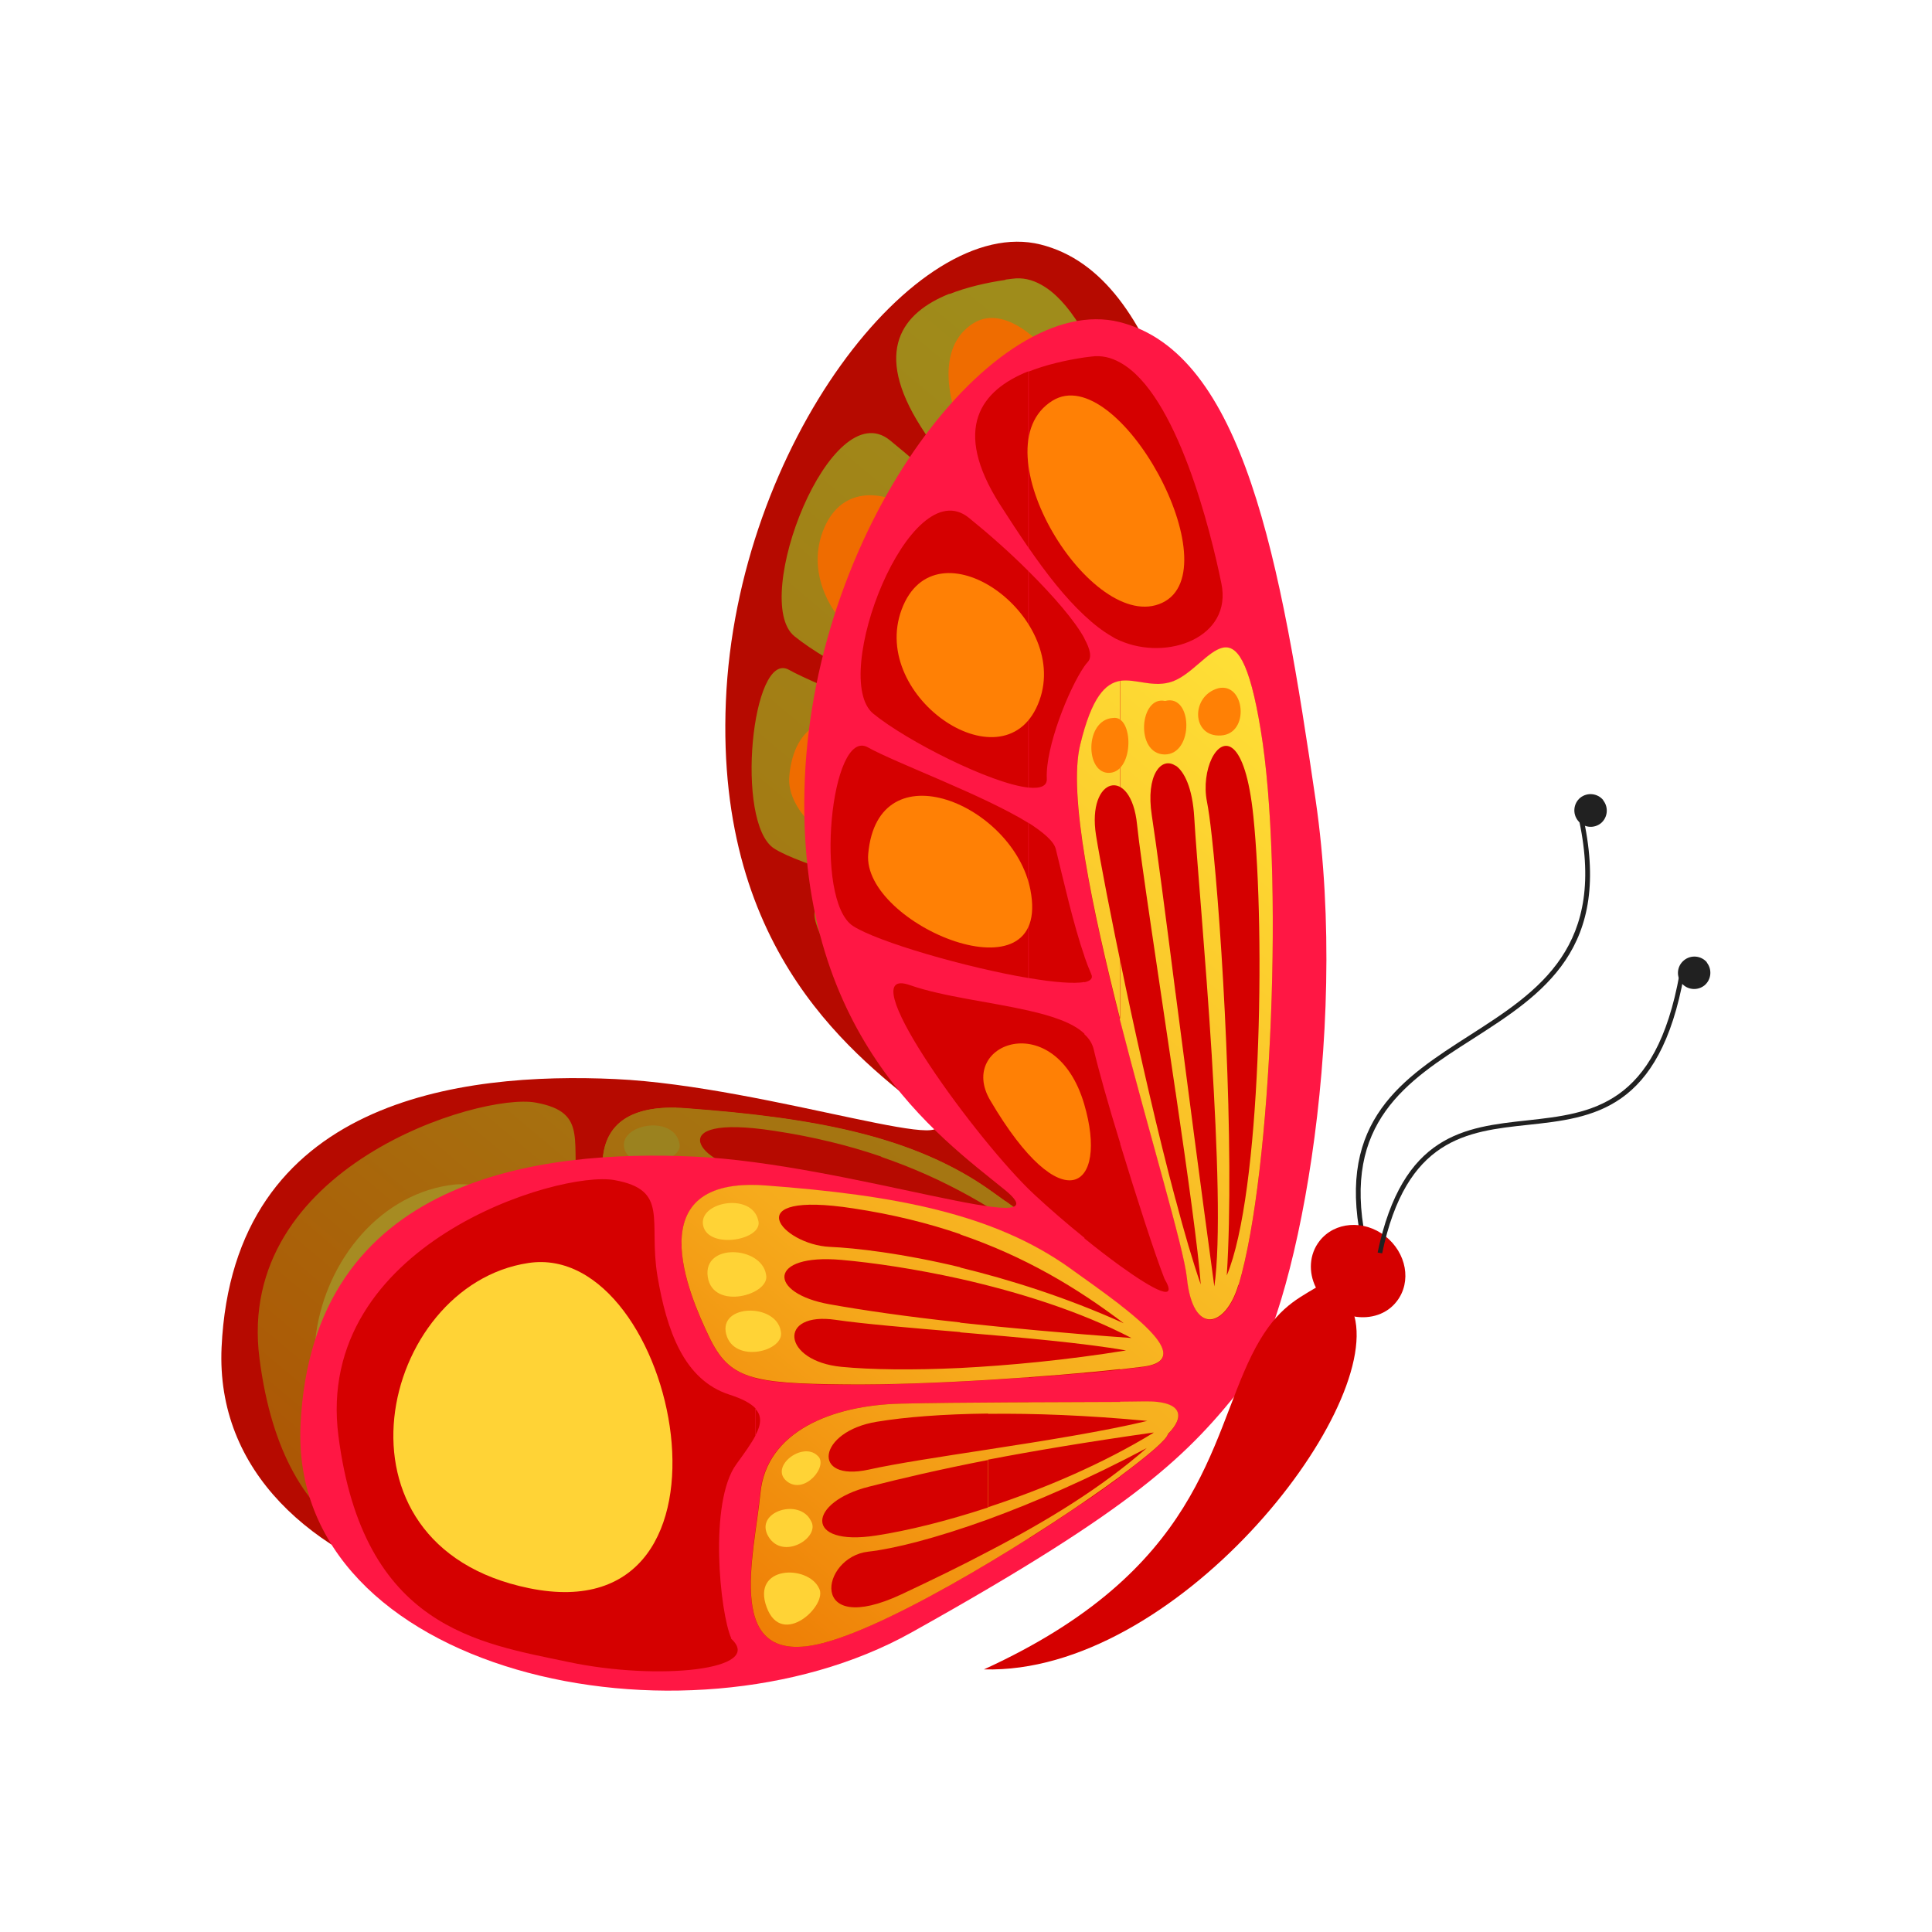 <?xml version="1.0" encoding="UTF-8"?>
<!DOCTYPE svg PUBLIC "-//W3C//DTD SVG 1.1//EN" "http://www.w3.org/Graphics/SVG/1.1/DTD/svg11.dtd">
<!-- Creator: CorelDRAW -->
<svg xmlns="http://www.w3.org/2000/svg" xml:space="preserve" width="6.827in" height="6.827in" style="shape-rendering:geometricPrecision; text-rendering:geometricPrecision; image-rendering:optimizeQuality; fill-rule:evenodd; clip-rule:evenodd"
viewBox="0 0 6.827 6.827"
 xmlns:xlink="http://www.w3.org/1999/xlink">
 <defs>
  <style type="text/css">
   <![CDATA[
    .fil0 {fill:none}
    .fil2 {fill:#212121}
    .fil9 {fill:#9B821F}
    .fil12 {fill:#A68B22}
    .fil3 {fill:#B60A00}
    .fil14 {fill:#D50000}
    .fil7 {fill:#EF6C00}
    .fil13 {fill:#FF1744}
    .fil8 {fill:#FF8005}
    .fil10 {fill:#FFD336}
    .fil1 {fill:#212121;fill-rule:nonzero}
    .fil6 {fill:url(#id0)}
    .fil5 {fill:url(#id1)}
    .fil11 {fill:url(#id2)}
    .fil15 {fill:url(#id3)}
    .fil4 {fill:url(#id4)}
   ]]>
  </style>
  <linearGradient id="id0" gradientUnits="userSpaceOnUse" x1="4.05" y1="4.277" x2="3.705" y2="2.323">
   <stop offset="0" style="stop-color:#2B7726"/>
   <stop offset="1" style="stop-color:#6EB869"/>
  </linearGradient>
  <linearGradient id="id1" gradientUnits="userSpaceOnUse" x1="1.865" y1="5.438" x2="4.364" y2="1.998">
   <stop offset="0" style="stop-color:#AC5805"/>
   <stop offset="0.349" style="stop-color:#A67210"/>
   <stop offset="1" style="stop-color:#9F8C1B"/>
  </linearGradient>
  <linearGradient id="id2" gradientUnits="userSpaceOnUse" xlink:href="#id0" x1="3.809" y1="5.039" x2="2.545" y2="5.194">
  </linearGradient>
  <linearGradient id="id3" gradientUnits="userSpaceOnUse" x1="2.067" y1="5.573" x2="4.72" y2="2.412">
   <stop offset="0" style="stop-color:#ED7501"/>
   <stop offset="0.349" style="stop-color:#F6AB1C"/>
   <stop offset="1" style="stop-color:#FFE238"/>
  </linearGradient>
  <linearGradient id="id4" gradientUnits="userSpaceOnUse" xlink:href="#id1" x1="1.017" y1="5.143" x2="4.071" y2="1.504">
  </linearGradient>
 </defs>
 <g id="Layer_x0020_1">
  <g id="_352372456">
   <path id="_352375960" class="fil0" d="M4.817 4.377c-0.171,-0.848 0.979,-0.58 0.767,-1.498"/>
   <path id="_352375840" class="fil1" d="M4.809 4.378c-0.085,-0.419 0.149,-0.569 0.385,-0.72 0.243,-0.156 0.489,-0.313 0.382,-0.777l0.016 -0.004c0.11,0.476 -0.141,0.636 -0.389,0.795 -0.232,0.148 -0.46,0.295 -0.378,0.703l-0.016 0.003z"/>
   <path id="_352375432" class="fil2" d="M5.665 2.828c0.02,0.025 0.016,0.061 -0.008,0.081 -0.025,0.02 -0.061,0.016 -0.081,-0.009 -0.02,-0.025 -0.016,-0.061 0.008,-0.081 0.025,-0.02 0.061,-0.016 0.081,0.008z"/>
   <path id="_352375768" class="fil3" d="M4.116 4.618c0.178,-0.226 0.377,-1.222 0.254,-2.065 -0.123,-0.843 -0.254,-1.579 -0.693,-1.689 -0.439,-0.11 -1.074,0.711 -1.112,1.614 -0.038,0.903 0.476,1.265 0.706,1.452 0.23,0.187 -0.555,-0.092 -1.097,-0.117 -0.542,-0.025 -1.35,0.07 -1.391,0.948 -0.04,0.878 1.354,1.182 2.158,0.734 0.803,-0.448 0.98,-0.63 1.175,-0.876z"/>
   <path id="_352375576" class="fil4" d="M3.679 4.943l0 -0.264c0.033,-0 0.062,-0.001 0.083,-0.001 0.148,-0.003 0.142,0.06 0.086,0.115 -0.003,0.019 -0.069,0.075 -0.17,0.15zm0 -0.379l0 0 0 -0.228c0.13,0.101 0.223,0.199 0.083,0.218 -0.024,0.003 -0.052,0.006 -0.083,0.01zm0 -0.367l0 0 0 -0.431c0.057,0.187 0.123,0.392 0.157,0.478 0.05,0.085 -0.035,0.042 -0.157,-0.046zm0 -0.869l0 0c0.105,0.41 0.226,0.807 0.237,0.913 0.021,0.209 0.138,0.175 0.182,0.025 0.118,-0.396 0.16,-1.467 0.078,-1.96 -0.081,-0.494 -0.178,-0.224 -0.309,-0.173 -0.069,0.026 -0.132,-0.01 -0.189,-0.001l0 1.196zm0 -1.339l0 0 0 -0.983c0.201,0.11 0.321,0.599 0.358,0.781 0.039,0.19 -0.19,0.275 -0.358,0.202zm0 -0.983l0 0 0 0.983c-0.01,-0.004 -0.02,-0.009 -0.029,-0.015 -0.033,-0.019 -0.065,-0.044 -0.097,-0.074l0 -0.912c0.008,-0.001 0.016,-0.002 0.024,-0.003 0.036,-0.005 0.07,0.003 0.102,0.021zm0 1.126l0 0 0 1.196c-0.051,-0.201 -0.098,-0.405 -0.126,-0.58l0 -0.444c0.038,-0.126 0.08,-0.164 0.126,-0.171zm0 1.634l0 0 0 0.431c-0.04,-0.029 -0.083,-0.062 -0.126,-0.097l0 -0.721c0.017,0.015 0.028,0.033 0.033,0.054 0.015,0.065 0.051,0.194 0.094,0.333zm0 0.571l0 0 0 0.228c-0.038,0.004 -0.08,0.008 -0.126,0.012l0 -0.333c0.042,0.03 0.086,0.061 0.126,0.093zm0 0.343l0 0 0 0.264c-0.038,0.028 -0.08,0.058 -0.126,0.089l0 -0.352c0.047,-0 0.09,-0 0.126,-0.001zm-0.126 -1.484l0 0c0.022,-0.005 0.031,-0.014 0.024,-0.029 -0.008,-0.018 -0.016,-0.039 -0.024,-0.062l0 0.091zm0 -1.116l0 0c0.004,-0.005 0.007,-0.01 0.011,-0.014 0.016,-0.016 0.01,-0.045 -0.011,-0.084l0 0.098zm0 -1.091l0 0 0 0.912c-0.069,-0.064 -0.135,-0.149 -0.198,-0.239l0 -0.623c0.061,-0.024 0.13,-0.04 0.198,-0.05zm0 0.993l0 0c-0.034,-0.063 -0.11,-0.15 -0.198,-0.237l0 0.764c0.041,0.004 0.066,-0.005 0.064,-0.032 -0.005,-0.11 0.077,-0.316 0.133,-0.397l0 -0.098zm0 0.322l0 0 0 0.444c-0.027,-0.166 -0.036,-0.305 -0.015,-0.389 0.005,-0.02 0.01,-0.038 0.015,-0.055zm0 0.801l0 0c-0.039,-0.112 -0.075,-0.272 -0.101,-0.378 -0.006,-0.028 -0.043,-0.059 -0.096,-0.093l0 0.548c0.088,0.015 0.161,0.021 0.198,0.014l0 -0.091zm0 0.274l0 0 0 0.721c-0.061,-0.049 -0.122,-0.102 -0.175,-0.15 -0.007,-0.007 -0.015,-0.014 -0.023,-0.022l0 -0.63c0.084,0.019 0.157,0.043 0.198,0.081zm0 0.866l0 0 0 0.333c-0.061,0.006 -0.127,0.011 -0.198,0.016l0 -0.474c0.052,0.026 0.102,0.056 0.149,0.09 0.016,0.011 0.032,0.023 0.049,0.035zm0 0.436l0 0 0 0.352c-0.061,0.042 -0.128,0.086 -0.198,0.13l0 -0.481c0.069,-0 0.137,-0.001 0.198,-0.001zm-1.163 0.118l0 0c0.021,-0.04 0.024,-0.07 0,-0.095l0 0.095zm0.965 -3.761l0 0 0 0.623c-0.035,-0.051 -0.069,-0.103 -0.101,-0.153 -0.17,-0.268 -0.067,-0.403 0.101,-0.47zm0 0.706l0 0c-0.067,-0.067 -0.142,-0.133 -0.21,-0.188 -0.21,-0.171 -0.494,0.565 -0.338,0.692 0.119,0.097 0.416,0.247 0.548,0.261l0 -0.764zm0 0.89l0 0 0 0.548c-0.22,-0.037 -0.534,-0.128 -0.62,-0.184 -0.139,-0.091 -0.078,-0.705 0.053,-0.631 0.098,0.055 0.407,0.168 0.567,0.267zm0 0.663l0 0c-0.136,-0.031 -0.302,-0.049 -0.419,-0.09 -0.211,-0.074 0.205,0.508 0.419,0.72l0 -0.63zm0 0.822l0 0 0 0.474c-0.214,0.016 -0.459,0.027 -0.646,0.026 -0.151,-0.001 -0.25,-0.006 -0.319,-0.023l0 -0.681c0.012,0 0.024,0.001 0.036,0.002 0.377,0.028 0.681,0.077 0.929,0.203zm0 0.562l0 0 0 0.481c-0.256,0.162 -0.551,0.324 -0.726,0.37 -0.144,0.037 -0.211,-0.006 -0.239,-0.086l0 -0.31c0.007,-0.048 0.013,-0.094 0.017,-0.133 0.021,-0.219 0.253,-0.311 0.494,-0.317 0.118,-0.003 0.29,-0.004 0.453,-0.005zm-1.05 0.834l0 0c-0.04,-0.089 -0.08,-0.481 0.018,-0.615 0.029,-0.04 0.053,-0.073 0.068,-0.102l0 -0.095c-0.017,-0.018 -0.046,-0.034 -0.093,-0.049 -0.16,-0.052 -0.221,-0.225 -0.254,-0.42 -0.032,-0.195 0.043,-0.303 -0.152,-0.338 -0.195,-0.035 -1.063,0.226 -0.975,0.905 0.088,0.679 0.497,0.731 0.813,0.798 0.317,0.067 0.697,0.028 0.574,-0.084zm0.085 -1.601l0 0 0 0.681c-0.084,-0.022 -0.124,-0.063 -0.163,-0.144 -0.069,-0.144 -0.246,-0.546 0.163,-0.537zm0 1.222l0 0 0 0.31c-0.028,-0.082 -0.015,-0.201 0,-0.31z"/>
   <path id="_352375936" class="fil5" d="M4.098 4.266c0.118,-0.396 0.16,-1.467 0.078,-1.96 -0.081,-0.494 -0.178,-0.224 -0.309,-0.173 -0.069,0.026 -0.132,-0.01 -0.189,-0.001l0 1.196c0.105,0.41 0.226,0.807 0.237,0.913 0.021,0.209 0.138,0.175 0.182,0.025zm-0.419 0.677l0 0 0 -0.264c0.033,-0 0.062,-0.001 0.083,-0.001 0.148,-0.003 0.142,0.06 0.086,0.115 -0.003,0.019 -0.069,0.075 -0.17,0.15zm0 -0.379l0 0 0 -0.228c0.13,0.101 0.223,0.199 0.083,0.218 -0.024,0.003 -0.052,0.006 -0.083,0.01zm0 -2.432l0 0c-0.052,0.009 -0.1,0.056 -0.141,0.226 -0.043,0.174 0.042,0.578 0.141,0.969l0 -1.196zm0 2.205l0 0 0 0.228c-0.237,0.026 -0.674,0.057 -0.97,0.054 -0.335,-0.003 -0.411,-0.02 -0.482,-0.168 -0.071,-0.148 -0.257,-0.569 0.199,-0.535 0.456,0.034 0.806,0.099 1.077,0.293 0.054,0.039 0.118,0.084 0.175,0.128zm0 0.343l0 0 0 0.264c-0.269,0.198 -0.791,0.522 -1.05,0.589 -0.356,0.092 -0.242,-0.31 -0.221,-0.529 0.021,-0.219 0.253,-0.311 0.494,-0.317 0.206,-0.005 0.58,-0.005 0.777,-0.006z"/>
   <path id="_352375384" class="fil6" d="M4.012 4.272c0.023,-0.159 0.011,-0.487 -0.009,-0.814l0 0.748c0.003,0.023 0.006,0.045 0.009,0.067zm-0.009 -1.591l0 0 0 -0.275c0.039,-0.079 0.118,-0.076 0.147,0.205 0.043,0.419 0.027,1.333 -0.094,1.622 0.029,-0.45 -0.017,-1.229 -0.053,-1.552zm0 0.776l0 0c-0.022,-0.352 -0.054,-0.703 -0.062,-0.843 -0.006,-0.103 -0.035,-0.162 -0.066,-0.183l0 0.804c0.042,0.324 0.09,0.698 0.128,0.969l0 -0.748zm0 -1.051l0 0 0 0.275c-0.006,-0.055 -0.012,-0.097 -0.017,-0.122 -0.011,-0.055 -0.002,-0.114 0.017,-0.153zm-0.128 1.558l0 0 0 -0.38c0.043,0.292 0.081,0.565 0.089,0.681 -0.029,-0.084 -0.059,-0.187 -0.089,-0.301zm0 -1.532l0 0c-0.05,-0.034 -0.106,0.032 -0.084,0.175 0.016,0.103 0.048,0.347 0.084,0.629l0 -0.804zm0 1.153l0 0 0 0.38c-0.126,-0.471 -0.254,-1.119 -0.281,-1.287 -0.033,-0.208 0.124,-0.248 0.145,-0.038 0.012,0.12 0.078,0.55 0.136,0.945z"/>
   <path id="_352374760" class="fil3" d="M3.719 4.454c-0.182,-0.095 -0.401,-0.163 -0.605,-0.209l0 0.155c0.168,0.018 0.367,0.037 0.605,0.054zm-0.605 0.106l0 0 0 -0.126c0.212,0.018 0.44,0.038 0.586,0.064 -0.21,0.034 -0.412,0.053 -0.586,0.062zm0 -0.355l0 0 0 -0.117c0.228,0.078 0.412,0.188 0.578,0.314 -0.206,-0.093 -0.406,-0.155 -0.578,-0.197zm0 0.04l0 0c-0.158,-0.035 -0.306,-0.057 -0.42,-0.067 -0.261,-0.023 -0.261,0.118 -0.041,0.157 0.118,0.021 0.268,0.043 0.461,0.064l0 -0.155zm0 -0.158l0 0 0 0.117c-0.204,-0.049 -0.369,-0.068 -0.461,-0.072 -0.17,-0.008 -0.333,-0.2 0.083,-0.136 0.139,0.021 0.264,0.052 0.378,0.091zm0 0.346l0 0 0 0.126c-0.17,0.008 -0.315,0.006 -0.419,-0.004 -0.21,-0.02 -0.228,-0.197 -0.02,-0.166 0.095,0.014 0.261,0.028 0.439,0.043z"/>
   <path id="_352374688" class="fil7" d="M3.44 1.142c0.232,-0.144 0.636,0.597 0.388,0.714 -0.248,0.117 -0.657,-0.547 -0.388,-0.714z"/>
   <path id="_352374568" class="fil8" d="M4.026 2.158c-0.098,0.027 -0.095,0.173 0.009,0.167 0.104,-0.006 0.085,-0.189 -0.009,-0.167z"/>
   <path id="_352375264" class="fil8" d="M3.838 2.202c0.098,-0.027 0.103,0.19 -0.002,0.189 -0.105,-0.002 -0.088,-0.209 0.002,-0.189z"/>
   <path id="_352374664" class="fil8" d="M3.654 2.262c0.073,-0.011 0.076,0.189 -0.012,0.194 -0.087,0.005 -0.089,-0.188 0.012,-0.194z"/>
   <path id="_352374928" class="fil7" d="M2.907 1.879c-0.116,0.313 0.373,0.638 0.487,0.321 0.109,-0.301 -0.368,-0.641 -0.487,-0.321z"/>
   <path id="_352375144" class="fil7" d="M2.789 2.743c-0.023,0.251 0.652,0.532 0.573,0.127 -0.059,-0.301 -0.539,-0.504 -0.573,-0.127z"/>
   <path id="_352374784" class="fil8" d="M3.221 3.613c-0.119,-0.202 0.23,-0.332 0.332,0.013 0.088,0.299 -0.077,0.421 -0.332,-0.013z"/>
   <path id="_352375216" class="fil9" d="M2.4 4.037c0.023,0.07 -0.174,0.106 -0.194,0.021 -0.02,-0.085 0.17,-0.12 0.194,-0.021z"/>
   <path id="_352375192" class="fil10" d="M2.428 4.23c0.017,0.071 -0.188,0.129 -0.206,0.008 -0.018,-0.121 0.19,-0.109 0.206,-0.008z"/>
   <path id="_352374448" class="fil10" d="M2.48 4.43c0.017,0.071 -0.166,0.117 -0.193,0.01 -0.027,-0.107 0.177,-0.11 0.193,-0.01z"/>
   <path id="_352374232" class="fil10" d="M2.61 4.87c0.041,0.034 -0.046,0.141 -0.109,0.09 -0.062,-0.051 0.056,-0.142 0.109,-0.09z"/>
   <path id="_352374064" class="fil10" d="M2.587 5.1c0.034,0.058 -0.1,0.141 -0.151,0.054 -0.051,-0.087 0.111,-0.138 0.151,-0.054z"/>
   <path id="_352374496" class="fil10" d="M2.615 5.337c0.034,0.058 -0.131,0.215 -0.185,0.067 -0.054,-0.147 0.145,-0.151 0.185,-0.067z"/>
   <path id="_352374400" class="fil11" d="M3.797 4.788c-0.178,0.109 -0.389,0.199 -0.585,0.263l0 -0.168c0.156,-0.03 0.345,-0.062 0.585,-0.096zm-0.585 0.42l0 0c0.21,-0.109 0.401,-0.226 0.561,-0.366 -0.205,0.109 -0.397,0.192 -0.561,0.252l0 0.114zm0 -0.361l0 0c0.202,-0.031 0.419,-0.066 0.563,-0.101 -0.212,-0.02 -0.401,-0.027 -0.563,-0.025l0 0.127zm0 0.205l0 0c-0.146,0.048 -0.284,0.082 -0.395,0.099 -0.259,0.04 -0.241,-0.119 -0.024,-0.173 0.114,-0.029 0.246,-0.06 0.42,-0.094l0 0.168zm0 -0.332l0 0c-0.158,0.002 -0.291,0.012 -0.393,0.029 -0.208,0.034 -0.234,0.214 -0.028,0.169 0.094,-0.021 0.252,-0.045 0.422,-0.071l0 -0.127zm0 0.374l0 0c-0.185,0.067 -0.333,0.104 -0.423,0.114 -0.169,0.019 -0.215,0.306 0.117,0.151 0.106,-0.05 0.208,-0.099 0.306,-0.151l0 -0.114z"/>
   <path id="_352373800" class="fil12" d="M1.588 4.188c-0.525,0.079 -0.739,0.997 0.002,1.149 0.813,0.167 0.525,-1.229 -0.002,-1.149z"/>
   <path id="_352374304" class="fil13" d="M4.395 4.892c0.178,-0.226 0.377,-1.222 0.254,-2.065 -0.123,-0.843 -0.254,-1.579 -0.693,-1.689 -0.439,-0.11 -1.074,0.711 -1.112,1.614 -0.038,0.903 0.476,1.265 0.706,1.452 0.23,0.187 -0.555,-0.092 -1.097,-0.117 -0.542,-0.025 -1.35,0.07 -1.391,0.948 -0.04,0.878 1.354,1.182 2.158,0.734 0.803,-0.448 0.98,-0.63 1.175,-0.876z"/>
   <path id="_352373944" class="fil14" d="M3.958 5.218l0 -0.264c0.033,-0 0.062,-0.001 0.083,-0.001 0.148,-0.003 0.142,0.06 0.086,0.115 -0.003,0.019 -0.069,0.075 -0.17,0.15zm0 -0.379l0 0 0 -0.227c0.13,0.101 0.223,0.199 0.083,0.218 -0.024,0.003 -0.052,0.006 -0.083,0.01zm0 -0.367l0 0 0 -0.431c0.057,0.187 0.123,0.392 0.157,0.478 0.05,0.085 -0.035,0.042 -0.157,-0.046zm0 -0.869l0 0c0.105,0.41 0.226,0.807 0.237,0.913 0.021,0.209 0.138,0.175 0.182,0.025 0.118,-0.396 0.16,-1.467 0.078,-1.96 -0.081,-0.494 -0.178,-0.224 -0.309,-0.173 -0.068,0.026 -0.132,-0.01 -0.189,-0.001l0 1.196zm0 -1.339l0 0 0 -0.983c0.201,0.11 0.321,0.599 0.358,0.781 0.039,0.19 -0.19,0.275 -0.358,0.202zm0 -0.983l0 0 0 0.983c-0.01,-0.004 -0.02,-0.009 -0.029,-0.015 -0.033,-0.019 -0.065,-0.044 -0.097,-0.074l0 -0.912c0.008,-0.001 0.016,-0.002 0.024,-0.003 0.036,-0.005 0.07,0.003 0.102,0.021zm0 1.127l0 0 0 1.196c-0.051,-0.201 -0.098,-0.405 -0.126,-0.58l0 -0.445c0.038,-0.126 0.08,-0.164 0.126,-0.171zm0 1.634l0 0 0 0.431c-0.04,-0.029 -0.083,-0.062 -0.126,-0.097l0 -0.721c0.017,0.015 0.028,0.033 0.033,0.054 0.015,0.065 0.051,0.194 0.094,0.333zm0 0.571l0 0 0 0.227c-0.038,0.004 -0.08,0.008 -0.126,0.013l0 -0.333c0.042,0.03 0.086,0.061 0.126,0.093zm0 0.342l0 0 0 0.264c-0.038,0.028 -0.08,0.058 -0.126,0.089l0 -0.352c0.047,-0 0.09,-0 0.126,-0.001zm-0.126 -1.484l0 0c0.022,-0.005 0.031,-0.014 0.024,-0.029 -0.008,-0.018 -0.016,-0.039 -0.024,-0.062l0 0.091zm0 -1.117l0 0c0.004,-0.005 0.007,-0.01 0.011,-0.014 0.016,-0.016 0.01,-0.045 -0.011,-0.083l0 0.098zm0 -1.091l0 0 0 0.912c-0.069,-0.064 -0.135,-0.149 -0.197,-0.239l0 -0.623c0.061,-0.024 0.13,-0.04 0.197,-0.05zm0 0.993l0 0c-0.034,-0.063 -0.11,-0.15 -0.197,-0.237l0 0.764c0.041,0.004 0.066,-0.005 0.064,-0.032 -0.005,-0.11 0.077,-0.316 0.133,-0.397l0 -0.098zm0 0.322l0 0 0 0.445c-0.027,-0.166 -0.036,-0.305 -0.015,-0.389 0.005,-0.02 0.01,-0.038 0.015,-0.055zm0 0.801l0 0c-0.039,-0.112 -0.075,-0.272 -0.101,-0.378 -0.006,-0.027 -0.043,-0.059 -0.096,-0.093l0 0.548c0.088,0.015 0.161,0.021 0.197,0.014l0 -0.091zm0 0.274l0 0 0 0.721c-0.061,-0.049 -0.122,-0.102 -0.175,-0.151 -0.007,-0.007 -0.015,-0.014 -0.023,-0.022l0 -0.63c0.084,0.019 0.157,0.043 0.197,0.081zm0 0.866l0 0 0 0.333c-0.061,0.005 -0.127,0.011 -0.197,0.016l0 -0.474c0.052,0.026 0.101,0.056 0.149,0.09 0.016,0.011 0.032,0.023 0.049,0.035zm0 0.436l0 0 0 0.352c-0.061,0.042 -0.128,0.086 -0.197,0.13l0 -0.481c0.069,-0 0.137,-0.001 0.197,-0.001zm-1.163 0.118l0 0c0.021,-0.039 0.024,-0.07 0,-0.095l0 0.095zm0.965 -3.761l0 0 0 0.623c-0.035,-0.051 -0.069,-0.103 -0.101,-0.153 -0.17,-0.268 -0.067,-0.403 0.101,-0.47zm0 0.706l0 0c-0.067,-0.067 -0.142,-0.133 -0.21,-0.188 -0.21,-0.171 -0.494,0.565 -0.338,0.692 0.119,0.097 0.416,0.247 0.548,0.261l0 -0.764zm0 0.89l0 0 0 0.548c-0.22,-0.037 -0.534,-0.128 -0.62,-0.184 -0.139,-0.091 -0.078,-0.705 0.053,-0.631 0.098,0.055 0.407,0.168 0.567,0.267zm0 0.663l0 0c-0.136,-0.031 -0.302,-0.049 -0.419,-0.09 -0.211,-0.074 0.205,0.508 0.419,0.72l0 -0.63zm0 0.822l0 0 0 0.474c-0.214,0.016 -0.459,0.027 -0.646,0.026 -0.151,-0.001 -0.25,-0.006 -0.319,-0.023l0 -0.681c0.012,0 0.024,0.001 0.036,0.002 0.377,0.028 0.681,0.077 0.929,0.203zm0 0.562l0 0 0 0.481c-0.256,0.162 -0.551,0.324 -0.726,0.37 -0.144,0.037 -0.211,-0.006 -0.239,-0.086l0 -0.31c0.007,-0.048 0.013,-0.094 0.017,-0.133 0.021,-0.219 0.253,-0.311 0.494,-0.317 0.118,-0.003 0.29,-0.004 0.453,-0.005zm-1.05 0.834l0 0c-0.04,-0.089 -0.08,-0.481 0.018,-0.615 0.029,-0.04 0.053,-0.073 0.068,-0.102l0 -0.095c-0.017,-0.018 -0.046,-0.034 -0.093,-0.049 -0.16,-0.052 -0.221,-0.225 -0.254,-0.42 -0.032,-0.195 0.043,-0.303 -0.152,-0.338 -0.195,-0.035 -1.063,0.226 -0.975,0.905 0.088,0.679 0.497,0.731 0.813,0.798 0.317,0.067 0.697,0.028 0.574,-0.083zm0.085 -1.601l0 0 0 0.681c-0.084,-0.022 -0.124,-0.063 -0.163,-0.144 -0.069,-0.144 -0.246,-0.546 0.163,-0.537zm0 1.222l0 0 0 0.31c-0.028,-0.082 -0.015,-0.201 0,-0.31z"/>
   <path id="_352373896" class="fil15" d="M4.377 4.54c0.118,-0.396 0.16,-1.467 0.078,-1.96 -0.081,-0.494 -0.178,-0.224 -0.309,-0.173 -0.068,0.026 -0.132,-0.01 -0.189,-0.001l0 1.196c0.105,0.41 0.226,0.807 0.237,0.913 0.021,0.209 0.138,0.175 0.182,0.025zm-0.419 0.677l0 0 0 -0.264c0.033,-0 0.062,-0.001 0.083,-0.001 0.148,-0.003 0.142,0.06 0.086,0.115 -0.003,0.019 -0.069,0.075 -0.17,0.15zm0 -0.379l0 0 0 -0.227c0.13,0.101 0.223,0.199 0.083,0.218 -0.024,0.003 -0.052,0.006 -0.083,0.01zm0 -2.432l0 0c-0.052,0.009 -0.1,0.056 -0.141,0.226 -0.043,0.174 0.042,0.578 0.141,0.969l0 -1.196zm0 2.205l0 0 0 0.227c-0.237,0.026 -0.674,0.057 -0.97,0.054 -0.335,-0.003 -0.411,-0.02 -0.482,-0.168 -0.071,-0.148 -0.256,-0.569 0.199,-0.535 0.456,0.034 0.806,0.099 1.077,0.293 0.054,0.039 0.118,0.084 0.175,0.128zm0 0.342l0 0 0 0.264c-0.269,0.198 -0.791,0.522 -1.05,0.589 -0.356,0.092 -0.242,-0.31 -0.221,-0.529 0.021,-0.219 0.253,-0.311 0.494,-0.317 0.206,-0.005 0.58,-0.005 0.777,-0.006z"/>
   <path id="_352374136" class="fil14" d="M4.291 4.546c0.023,-0.159 0.011,-0.487 -0.009,-0.814l0 0.747c0.003,0.023 0.006,0.045 0.009,0.067zm-0.009 -1.591l0 0 0 -0.275c0.039,-0.079 0.118,-0.076 0.147,0.205 0.043,0.419 0.027,1.333 -0.094,1.622 0.029,-0.45 -0.017,-1.229 -0.053,-1.552zm0 0.776l0 0c-0.022,-0.352 -0.054,-0.703 -0.062,-0.843 -0.006,-0.103 -0.035,-0.162 -0.066,-0.183l0 0.804c0.042,0.324 0.091,0.699 0.128,0.97l0 -0.747zm0 -1.051l0 0 0 0.275c-0.006,-0.055 -0.012,-0.097 -0.017,-0.122 -0.011,-0.055 -0.002,-0.114 0.017,-0.153zm-0.128 1.558l0 0 0 -0.38c0.043,0.292 0.081,0.565 0.089,0.681 -0.029,-0.084 -0.059,-0.187 -0.089,-0.301zm0 -1.532l0 0c-0.05,-0.034 -0.106,0.032 -0.084,0.175 0.016,0.103 0.048,0.347 0.084,0.629l0 -0.804zm0 1.153l0 0 0 0.38c-0.126,-0.471 -0.254,-1.119 -0.281,-1.287 -0.033,-0.208 0.124,-0.248 0.145,-0.038 0.012,0.12 0.078,0.55 0.136,0.945z"/>
   <path id="_352373872" class="fil14" d="M3.998 4.728c-0.182,-0.095 -0.401,-0.163 -0.605,-0.209l0 0.155c0.168,0.018 0.367,0.037 0.605,0.054zm-0.605 0.106l0 0 0 -0.126c0.212,0.018 0.44,0.038 0.586,0.064 -0.21,0.034 -0.412,0.053 -0.586,0.062zm0 -0.355l0 0 0 -0.117c0.228,0.078 0.412,0.188 0.578,0.314 -0.206,-0.093 -0.406,-0.155 -0.578,-0.197zm0 0.04l0 0c-0.158,-0.035 -0.306,-0.057 -0.42,-0.067 -0.261,-0.023 -0.261,0.118 -0.041,0.157 0.118,0.021 0.268,0.043 0.461,0.064l0 -0.155zm0 -0.158l0 0 0 0.117c-0.204,-0.049 -0.369,-0.068 -0.461,-0.072 -0.17,-0.008 -0.333,-0.2 0.083,-0.136 0.139,0.021 0.264,0.052 0.378,0.091zm0 0.347l0 0 0 0.126c-0.17,0.008 -0.315,0.006 -0.419,-0.004 -0.21,-0.02 -0.228,-0.197 -0.02,-0.166 0.095,0.014 0.261,0.028 0.439,0.043z"/>
   <path id="_352373296" class="fil8" d="M3.719 1.416c0.232,-0.144 0.636,0.597 0.388,0.714 -0.248,0.117 -0.657,-0.547 -0.388,-0.714z"/>
   <path id="_352373464" class="fil8" d="M4.305 2.432c-0.098,0.027 -0.095,0.173 0.009,0.167 0.104,-0.006 0.085,-0.189 -0.009,-0.167z"/>
   <path id="_352373248" class="fil8" d="M4.117 2.477c0.098,-0.027 0.103,0.19 -0.002,0.189 -0.105,-0.002 -0.088,-0.209 0.002,-0.189z"/>
   <path id="_352373656" class="fil8" d="M3.933 2.537c0.073,-0.011 0.076,0.189 -0.012,0.194 -0.087,0.005 -0.089,-0.188 0.012,-0.194z"/>
   <path id="_352373176" class="fil8" d="M3.186 2.154c-0.116,0.313 0.373,0.638 0.487,0.321 0.109,-0.301 -0.368,-0.641 -0.487,-0.321z"/>
   <path id="_352373056" class="fil8" d="M3.068 3.017c-0.023,0.251 0.652,0.532 0.573,0.127 -0.059,-0.301 -0.539,-0.504 -0.573,-0.127z"/>
   <path id="_352373752" class="fil8" d="M3.499 3.888c-0.119,-0.202 0.23,-0.332 0.332,0.013 0.088,0.299 -0.077,0.421 -0.332,-0.013z"/>
   <path id="_352373392" class="fil10" d="M2.679 4.311c0.023,0.07 -0.174,0.106 -0.194,0.021 -0.02,-0.085 0.17,-0.12 0.194,-0.021z"/>
   <path id="_352373200" class="fil10" d="M2.707 4.504c0.017,0.071 -0.188,0.129 -0.206,0.008 -0.018,-0.121 0.19,-0.109 0.206,-0.008z"/>
   <path id="_352373560" class="fil10" d="M2.759 4.704c0.017,0.071 -0.166,0.117 -0.193,0.01 -0.027,-0.107 0.177,-0.11 0.193,-0.01z"/>
   <path id="_352372288" class="fil10" d="M2.889 5.144c0.041,0.034 -0.046,0.141 -0.109,0.09 -0.062,-0.051 0.056,-0.142 0.109,-0.09z"/>
   <path id="_352372408" class="fil10" d="M2.866 5.375c0.034,0.058 -0.1,0.141 -0.151,0.054 -0.051,-0.087 0.111,-0.138 0.151,-0.054z"/>
   <path id="_352372552" class="fil10" d="M2.894 5.612c0.034,0.058 -0.131,0.215 -0.185,0.067 -0.054,-0.147 0.145,-0.151 0.185,-0.067z"/>
   <path id="_352372888" class="fil14" d="M4.076 5.063c-0.178,0.109 -0.389,0.199 -0.585,0.263l0 -0.168c0.156,-0.03 0.345,-0.062 0.585,-0.096zm-0.585 0.42l0 0c0.21,-0.109 0.401,-0.226 0.561,-0.366 -0.205,0.109 -0.397,0.192 -0.561,0.252l0 0.114zm0 -0.361l0 0c0.202,-0.031 0.419,-0.066 0.563,-0.101 -0.212,-0.02 -0.401,-0.027 -0.563,-0.025l0 0.127zm0 0.205l0 0c-0.146,0.048 -0.284,0.082 -0.395,0.099 -0.259,0.04 -0.241,-0.119 -0.024,-0.173 0.114,-0.029 0.246,-0.06 0.42,-0.094l0 0.168zm0 -0.332l0 0c-0.158,0.002 -0.29,0.012 -0.393,0.029 -0.208,0.034 -0.234,0.214 -0.028,0.169 0.094,-0.021 0.252,-0.045 0.421,-0.071l0 -0.127zm0 0.374l0 0c-0.185,0.067 -0.333,0.104 -0.423,0.114 -0.169,0.019 -0.215,0.306 0.117,0.151 0.106,-0.05 0.208,-0.099 0.306,-0.151l0 -0.114z"/>
   <path id="_352372480" class="fil10" d="M1.867 4.463c-0.525,0.079 -0.739,0.997 0.002,1.149 0.813,0.167 0.525,-1.229 -0.002,-1.149z"/>
   <path id="_352372864" class="fil14" d="M4.786 4.651c0.092,0.347 -0.634,1.267 -1.309,1.248 0.768,-0.351 0.795,-0.804 0.946,-1.11 0.079,-0.159 0.152,-0.194 0.227,-0.239 -0.027,-0.054 -0.024,-0.118 0.013,-0.165 0.053,-0.068 0.157,-0.076 0.232,-0.017 0.075,0.059 0.094,0.161 0.041,0.23 -0.035,0.046 -0.093,0.064 -0.151,0.054z"/>
   <path id="_352372360" class="fil0" d="M4.876 4.427c0.177,-0.847 0.9,-0.058 1.067,-0.985"/>
   <path id="_352372672" class="fil1" d="M4.868 4.426c0.088,-0.419 0.307,-0.443 0.529,-0.467 0.226,-0.025 0.454,-0.049 0.538,-0.518l0.016 0.003c-0.086,0.481 -0.321,0.506 -0.553,0.531 -0.215,0.023 -0.429,0.047 -0.514,0.454l-0.016 -0.003z"/>
   <path id="_352372600" class="fil2" d="M6.031 3.401c0.02,0.025 0.016,0.061 -0.008,0.081 -0.025,0.02 -0.061,0.016 -0.081,-0.008 -0.02,-0.025 -0.016,-0.061 0.009,-0.081 0.025,-0.02 0.061,-0.016 0.081,0.008z"/>
  </g>
  <rect class="fil0" width="6.827" height="6.827"/>
 </g>
</svg>
